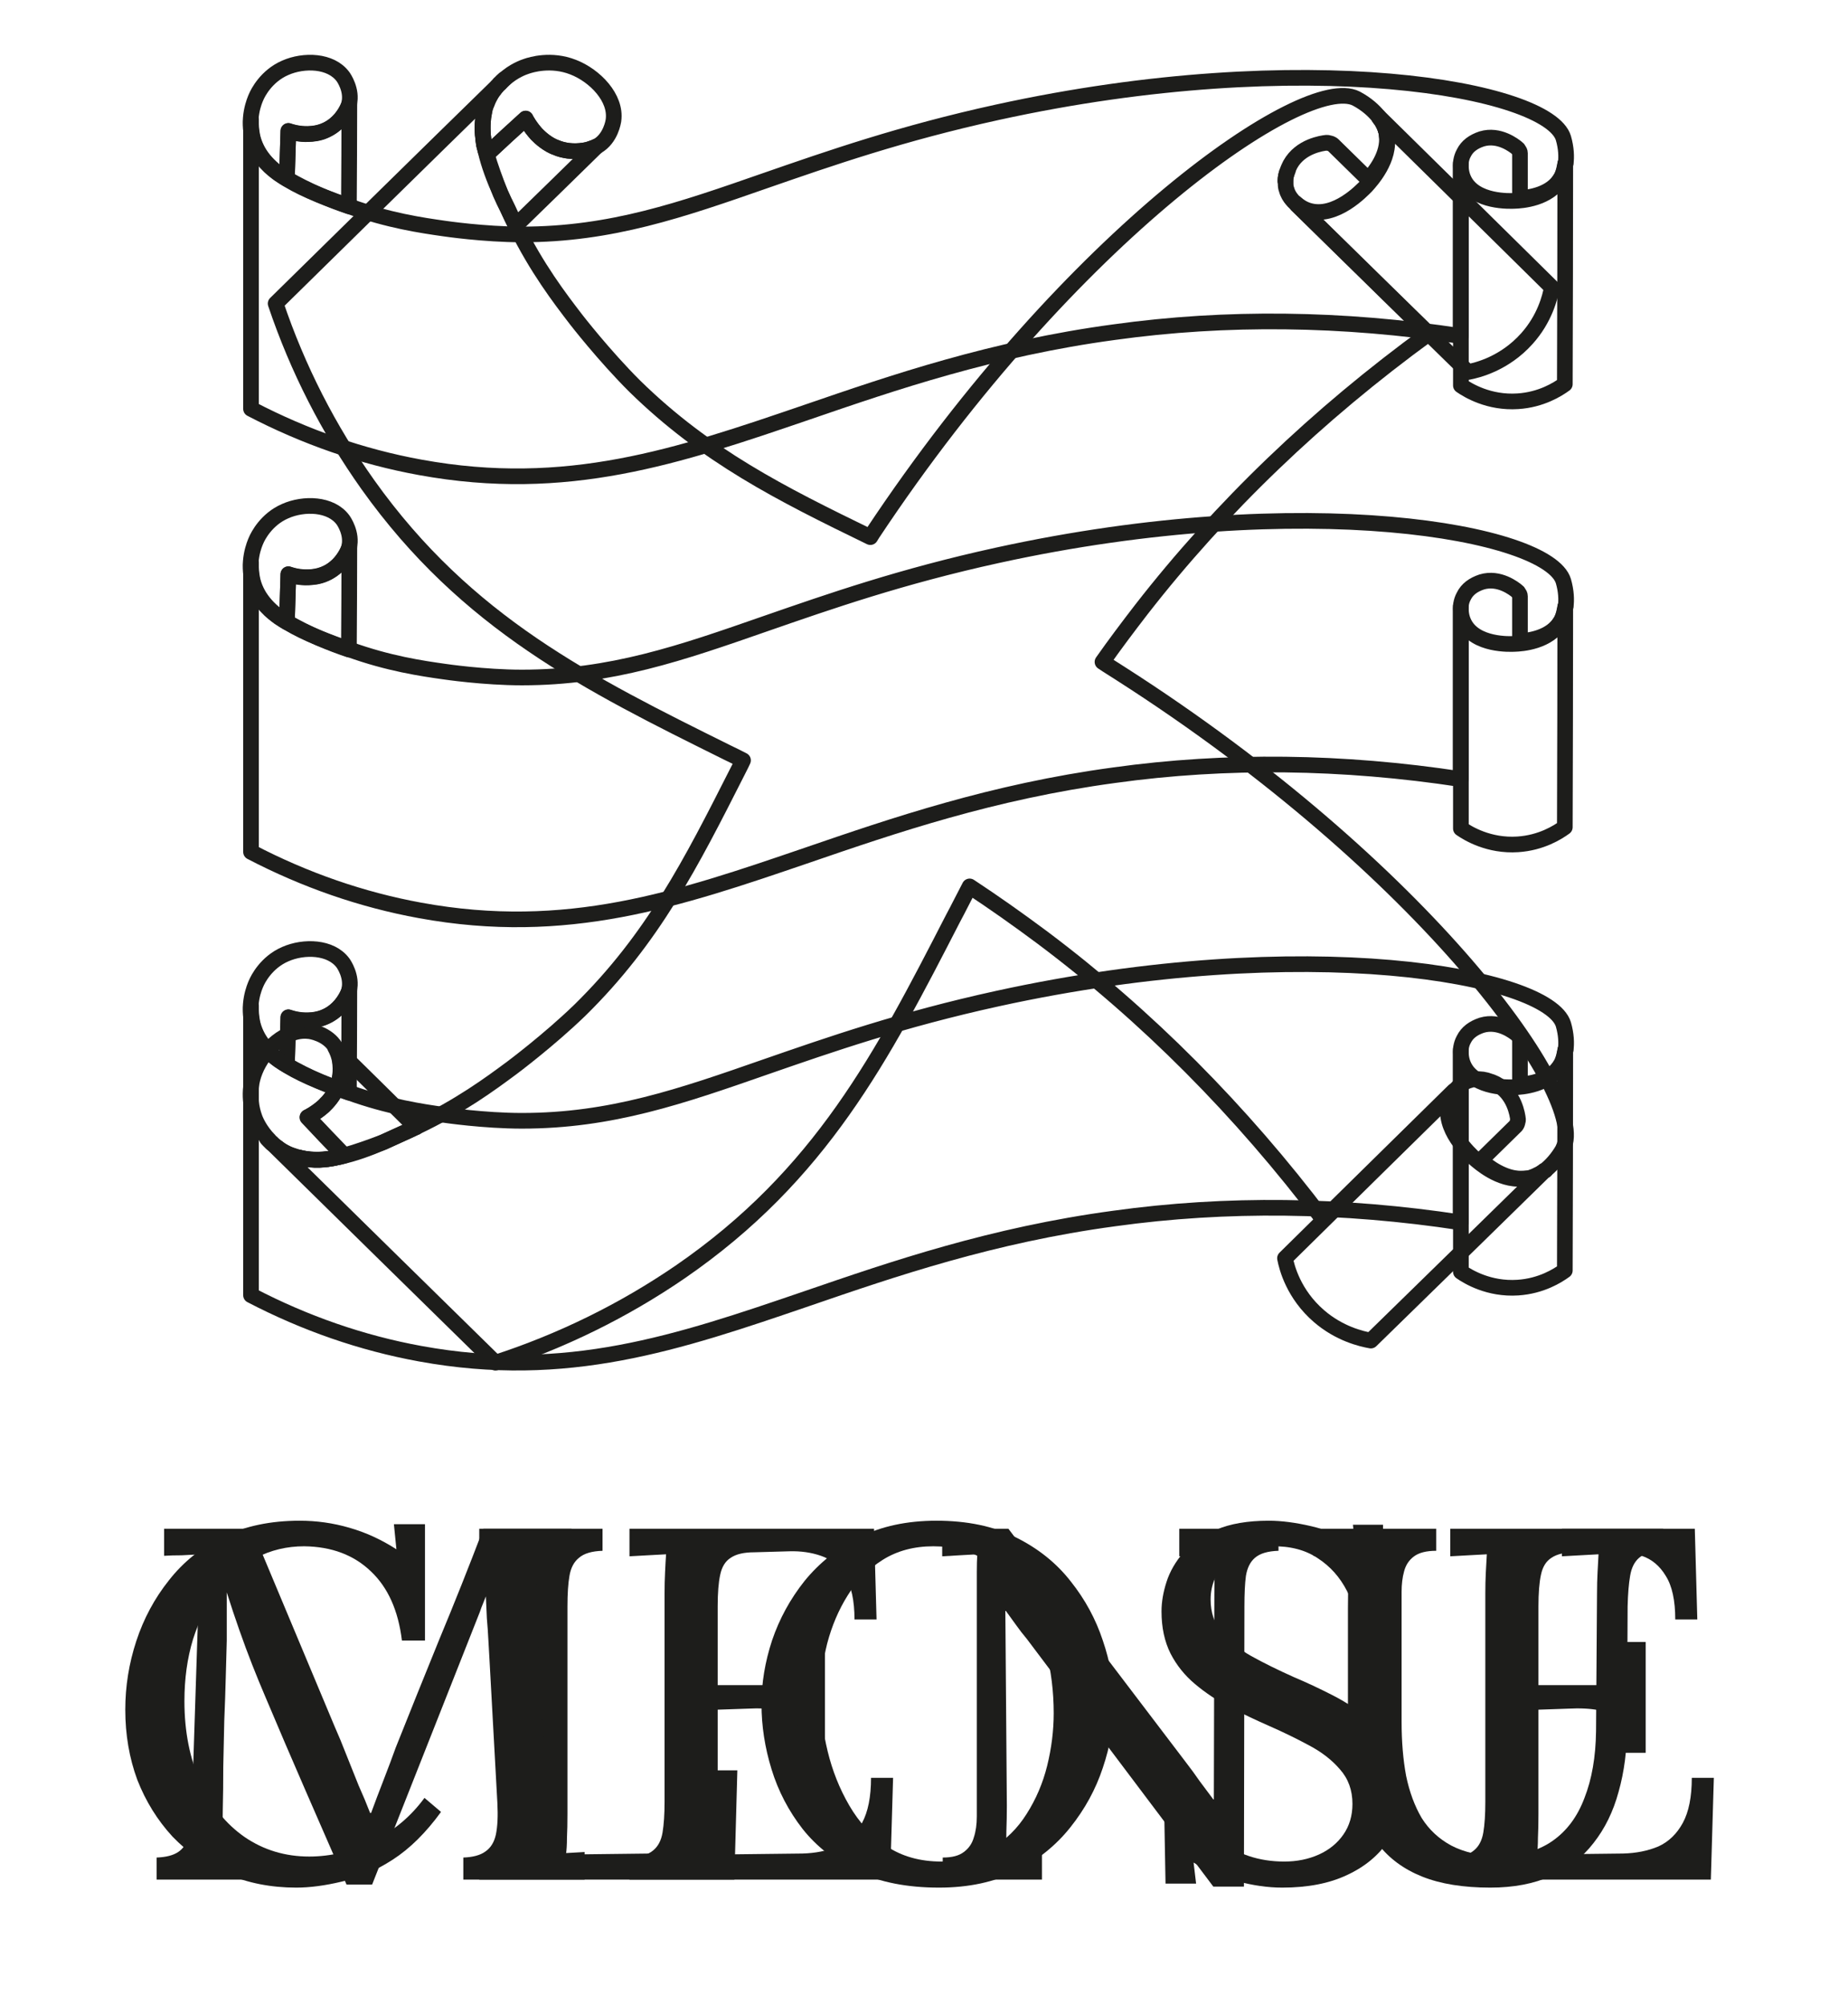 <svg width="59" height="64" viewBox="0 0 59 64" fill="none" xmlns="http://www.w3.org/2000/svg">
<g id="icon_menu">
  <g id="menu_close">
    <g id="CLOSE">
        <path d="M12.832 52.368C12.715 51.408 12.384 50.672 11.84 50.16C11.296 49.637 10.587 49.371 9.712 49.36C9.157 49.36 8.645 49.483 8.176 49.728C7.707 49.973 7.301 50.32 6.96 50.768C6.619 51.205 6.352 51.728 6.16 52.336C5.979 52.933 5.888 53.589 5.888 54.304C5.888 55.275 6.059 56.139 6.4 56.896C6.741 57.643 7.211 58.224 7.808 58.64C8.416 59.056 9.104 59.264 9.872 59.264C10.555 59.264 11.227 59.104 11.888 58.784C12.56 58.453 13.115 57.989 13.552 57.392L14.08 57.84C13.6 58.501 13.088 59.008 12.544 59.36C12 59.712 11.456 59.947 10.912 60.064C10.379 60.192 9.893 60.256 9.456 60.256C8.656 60.256 7.92 60.112 7.248 59.824C6.576 59.536 5.995 59.136 5.504 58.624C5.024 58.101 4.651 57.499 4.384 56.816C4.128 56.123 4 55.376 4 54.576C4 53.829 4.117 53.099 4.352 52.384C4.587 51.669 4.933 51.024 5.392 50.448C5.851 49.861 6.427 49.397 7.12 49.056C7.824 48.715 8.64 48.544 9.568 48.544C10.112 48.544 10.64 48.619 11.152 48.768C11.675 48.917 12.176 49.147 12.656 49.456L12.576 48.656H13.568V52.368H12.832Z" fill="#1D1D1B"/>
        <path d="M15.301 60V59.296C15.653 59.275 15.904 59.2 16.053 59.072C16.213 58.944 16.314 58.752 16.357 58.496C16.4 58.24 16.421 57.915 16.421 57.52V50.864C16.421 50.629 16.426 50.405 16.437 50.192C16.448 49.968 16.458 49.776 16.469 49.616C16.288 49.627 16.09 49.637 15.877 49.648C15.664 49.659 15.472 49.669 15.301 49.68V48.8H19.237V49.504C18.896 49.515 18.645 49.589 18.485 49.728C18.325 49.856 18.224 50.048 18.181 50.304C18.138 50.549 18.117 50.875 18.117 51.28V57.904C18.117 58.192 18.112 58.448 18.101 58.672C18.101 58.885 18.09 59.061 18.069 59.2L20.773 59.168C21.434 59.157 21.941 58.944 22.293 58.528C22.645 58.101 22.821 57.429 22.821 56.512H23.541L23.445 60H15.301Z" fill="#1D1D1B"/>
        <path d="M29.977 60.256C28.963 60.256 28.094 60.085 27.369 59.744C26.654 59.403 26.073 58.949 25.625 58.384C25.177 57.808 24.846 57.173 24.633 56.48C24.419 55.787 24.312 55.093 24.312 54.4C24.312 53.728 24.424 53.051 24.648 52.368C24.883 51.675 25.23 51.04 25.689 50.464C26.158 49.888 26.739 49.424 27.433 49.072C28.137 48.72 28.958 48.544 29.896 48.544C30.878 48.544 31.721 48.72 32.425 49.072C33.139 49.424 33.726 49.893 34.184 50.48C34.643 51.056 34.984 51.685 35.209 52.368C35.443 53.051 35.56 53.728 35.56 54.4C35.56 55.061 35.443 55.739 35.209 56.432C34.984 57.115 34.638 57.749 34.169 58.336C33.71 58.912 33.134 59.376 32.441 59.728C31.747 60.08 30.926 60.256 29.977 60.256ZM30.056 59.424C30.675 59.424 31.209 59.285 31.657 59.008C32.115 58.731 32.489 58.363 32.776 57.904C33.075 57.435 33.294 56.923 33.432 56.368C33.571 55.803 33.641 55.243 33.641 54.688C33.641 54.005 33.56 53.349 33.401 52.72C33.24 52.08 32.995 51.509 32.664 51.008C32.344 50.496 31.945 50.096 31.465 49.808C30.985 49.509 30.43 49.36 29.8 49.36C29.182 49.36 28.643 49.504 28.184 49.792C27.726 50.08 27.352 50.459 27.064 50.928C26.776 51.387 26.558 51.899 26.409 52.464C26.27 53.019 26.201 53.579 26.201 54.144C26.201 54.699 26.275 55.285 26.424 55.904C26.574 56.523 26.803 57.099 27.113 57.632C27.422 58.165 27.817 58.597 28.297 58.928C28.787 59.259 29.374 59.424 30.056 59.424Z" fill="#1D1D1B"/>
        <path d="M43.419 52.256C43.365 51.712 43.227 51.221 43.003 50.784C42.779 50.347 42.469 50 42.075 49.744C41.68 49.477 41.189 49.349 40.603 49.36C40.005 49.36 39.531 49.525 39.179 49.856C38.827 50.187 38.651 50.587 38.651 51.056C38.651 51.472 38.768 51.824 39.003 52.112C39.237 52.389 39.552 52.64 39.947 52.864C40.352 53.088 40.805 53.312 41.307 53.536C41.712 53.707 42.123 53.899 42.539 54.112C42.955 54.325 43.333 54.571 43.675 54.848C44.016 55.115 44.288 55.44 44.491 55.824C44.693 56.197 44.795 56.64 44.795 57.152C44.795 57.749 44.64 58.283 44.331 58.752C44.021 59.221 43.579 59.589 43.003 59.856C42.437 60.123 41.749 60.256 40.939 60.256C40.48 60.256 39.995 60.187 39.483 60.048C38.981 59.909 38.523 59.712 38.107 59.456L38.187 60.128H37.211L37.147 56.608H37.915C38 57.536 38.331 58.24 38.907 58.72C39.493 59.189 40.192 59.424 41.003 59.424C41.408 59.424 41.776 59.349 42.107 59.2C42.437 59.051 42.699 58.837 42.891 58.56C43.083 58.283 43.179 57.957 43.179 57.584C43.179 57.147 43.045 56.779 42.779 56.48C42.523 56.181 42.192 55.925 41.787 55.712C41.392 55.499 40.976 55.296 40.539 55.104C40.101 54.912 39.675 54.709 39.259 54.496C38.853 54.283 38.485 54.037 38.155 53.76C37.824 53.483 37.563 53.157 37.371 52.784C37.179 52.4 37.083 51.952 37.083 51.44C37.083 51.141 37.136 50.827 37.243 50.496C37.349 50.165 37.531 49.851 37.787 49.552C38.043 49.253 38.389 49.013 38.827 48.832C39.275 48.64 39.835 48.544 40.507 48.544C40.912 48.544 41.365 48.603 41.867 48.72C42.379 48.837 42.843 49.045 43.259 49.344L43.195 48.672H44.155V52.256H43.419Z" fill="#1D1D1B"/>
        <path d="M51.837 55.952C51.837 55.493 51.768 55.163 51.629 54.96C51.501 54.757 51.304 54.635 51.037 54.592C50.77 54.539 50.44 54.523 50.045 54.544L49.117 54.576V57.904C49.117 58.192 49.112 58.448 49.101 58.672C49.101 58.885 49.09 59.061 49.069 59.2L51.821 59.168C52.237 59.157 52.61 59.083 52.941 58.944C53.272 58.795 53.533 58.544 53.725 58.192C53.917 57.84 54.013 57.36 54.013 56.752H54.717L54.621 60H46.301V59.296C46.653 59.275 46.904 59.2 47.053 59.072C47.213 58.944 47.314 58.752 47.357 58.496C47.4 58.24 47.421 57.915 47.421 57.52V50.864C47.421 50.629 47.426 50.405 47.437 50.192C47.448 49.968 47.458 49.776 47.469 49.616C47.288 49.627 47.09 49.637 46.877 49.648C46.664 49.659 46.472 49.669 46.301 49.68V48.8H54.109L54.189 51.696H53.485C53.485 51.088 53.384 50.624 53.181 50.304C52.989 49.984 52.733 49.771 52.413 49.664C52.104 49.557 51.768 49.509 51.405 49.52L50.285 49.552C49.954 49.552 49.704 49.611 49.533 49.728C49.362 49.835 49.25 50.016 49.197 50.272C49.144 50.517 49.117 50.853 49.117 51.28V53.792H51.757L51.661 52.416H52.541V55.952H51.837Z" fill="#1D1D1B"/>
    </g>
    <g id="icon_hamburger_closed">
      <g id="scroll_middle">
        <path id="Vector" d="M49.318 37.365C47.465 39.177 45.612 40.996 43.766 42.794C43.456 42.739 42.758 42.573 42.11 42.013C41.3 41.314 41.082 40.463 41.025 40.166C42.829 38.388 44.654 36.59 46.464 34.812H46.471C46.471 34.812 46.499 34.764 46.528 34.75C46.436 34.854 46.331 34.992 46.274 35.172C46.006 36.016 46.95 36.86 47.07 36.977C47.232 37.116 47.866 37.683 48.592 37.627C48.641 37.627 48.676 37.627 48.726 37.621C48.775 37.614 48.817 37.614 48.86 37.6H48.867C48.867 37.6 48.881 37.6 48.895 37.593C48.944 37.579 48.98 37.565 49.022 37.544L49.148 37.482C49.198 37.462 49.247 37.42 49.303 37.385C49.318 37.379 49.325 37.371 49.339 37.365H49.318Z" stroke="#1D1D1B" stroke-width="0.5" stroke-linecap="round" stroke-linejoin="round"/>
        <path id="Vector_2" d="M19.586 3.845C19.579 3.879 19.502 4.419 19.065 4.668C19.044 4.675 19.009 4.689 18.987 4.703C18.924 4.723 18.846 4.758 18.762 4.779C18.713 4.792 18.67 4.799 18.621 4.806C18.48 4.827 18.318 4.834 18.142 4.813C18.001 4.792 17.874 4.758 17.755 4.709C17.691 4.689 17.642 4.661 17.585 4.633C17.445 4.557 17.332 4.467 17.233 4.377C17.233 4.377 17.205 4.343 17.184 4.329L17.134 4.281C16.916 4.045 16.796 3.817 16.782 3.783C16.366 4.163 15.951 4.543 15.542 4.924C15.535 4.903 15.521 4.869 15.514 4.841C15.507 4.827 15.507 4.813 15.507 4.806C15.493 4.744 15.479 4.675 15.458 4.613C15.437 4.46 15.387 4.184 15.422 3.852C15.43 3.783 15.444 3.713 15.451 3.644C15.458 3.589 15.472 3.547 15.479 3.492C15.479 3.492 15.486 3.478 15.486 3.471C15.5 3.402 15.521 3.347 15.549 3.292C15.578 3.208 15.62 3.125 15.662 3.049C15.697 2.98 15.739 2.918 15.789 2.863C15.81 2.828 15.845 2.787 15.873 2.759C15.873 2.752 15.88 2.745 15.887 2.738L15.958 2.669C15.993 2.634 16.043 2.579 16.092 2.538C16.402 2.254 16.726 2.143 16.81 2.116C16.951 2.067 17.592 1.867 18.297 2.143C18.994 2.413 19.685 3.125 19.586 3.838V3.845Z" stroke="#1D1D1B" stroke-width="0.5" stroke-linecap="round" stroke-linejoin="round"/>
        <path id="Vector_3" d="M19.058 4.668C18.192 5.519 17.332 6.356 16.466 7.2C16.374 7.013 16.283 6.826 16.198 6.639C16.121 6.487 16.05 6.335 15.98 6.176C15.804 5.726 15.656 5.318 15.543 4.931C15.952 4.543 16.367 4.163 16.783 3.79C16.797 3.824 16.924 4.052 17.135 4.288L17.227 4.377C17.325 4.467 17.445 4.557 17.579 4.633C17.635 4.661 17.685 4.689 17.748 4.709C17.861 4.765 17.995 4.792 18.136 4.813C18.312 4.834 18.474 4.827 18.615 4.806C18.664 4.799 18.706 4.792 18.756 4.779C18.84 4.758 18.918 4.723 18.981 4.703C19.002 4.689 19.037 4.675 19.058 4.668Z" stroke="#1D1D1B" stroke-width="0.5" stroke-linecap="round" stroke-linejoin="round"/>
        <path id="Vector_4" d="M15.501 4.812C15.487 4.75 15.473 4.681 15.452 4.619C15.431 4.467 15.381 4.19 15.417 3.859C15.396 4.163 15.424 4.481 15.501 4.812Z" stroke="#1D1D1B" stroke-width="0.5" stroke-linecap="round" stroke-linejoin="round"/>
        <path id="Vector_5" d="M15.945 2.676C16.002 2.614 16.051 2.565 16.1 2.524C16.051 2.572 16.002 2.62 15.959 2.669H15.945V2.676Z" stroke="#1D1D1B" stroke-width="0.5" stroke-linecap="round" stroke-linejoin="round"/>
      </g>
      <g id="scroll_top">
        <path id="Vector_6" d="M49.543 9.185C49.487 9.489 49.318 10.174 48.747 10.81C48.035 11.606 47.169 11.82 46.866 11.876C45.055 10.105 43.224 8.313 41.413 6.536H41.406C41.406 6.536 41.371 6.501 41.35 6.473C41.455 6.563 41.596 6.667 41.779 6.722C42.639 6.985 43.498 6.058 43.618 5.941C43.766 5.775 44.407 5.083 44.273 4.322C44.266 4.274 44.266 4.232 44.252 4.191C44.224 4.08 44.182 3.983 44.139 3.907C44.133 3.886 44.118 3.859 44.09 3.831C44.069 3.783 44.041 3.748 44.013 3.72C45.859 5.54 47.712 7.359 49.543 9.171V9.185Z" stroke="#1D1D1B" stroke-width="0.5" stroke-linecap="round" stroke-linejoin="round"/>
        <path id="Vector_7" d="M10.985 36.894C10.985 36.894 10.908 36.915 10.858 36.929C10.844 36.936 10.823 36.936 10.802 36.936C10.753 36.95 10.71 36.956 10.654 36.97C10.443 37.005 10.034 37.074 9.569 36.956C9.485 36.936 9.4 36.908 9.315 36.88C9.231 36.853 9.146 36.811 9.069 36.77C8.998 36.735 8.935 36.694 8.879 36.645C8.801 36.59 8.738 36.541 8.681 36.479C8.66 36.459 8.632 36.445 8.611 36.41C8.287 36.085 8.146 35.739 8.118 35.642C8.068 35.504 7.864 34.874 8.146 34.183C8.421 33.498 9.146 32.82 9.872 32.917C9.907 32.917 10.457 33 10.71 33.429C10.809 33.581 10.837 33.733 10.858 33.858C10.88 33.996 10.886 34.155 10.865 34.328C10.844 34.466 10.809 34.591 10.76 34.709C10.739 34.771 10.71 34.833 10.682 34.874C10.605 35.013 10.513 35.123 10.421 35.22H10.415C10.415 35.22 10.358 35.283 10.33 35.31C10.09 35.525 9.858 35.642 9.823 35.656C10.21 36.064 10.598 36.472 10.985 36.873V36.894Z" stroke="#1D1D1B" stroke-width="0.5" stroke-linecap="round" stroke-linejoin="round"/>
        <path id="Vector_8" d="M13.288 35.981C13.098 36.071 12.907 36.161 12.717 36.244C12.555 36.32 12.4 36.389 12.245 36.459C11.787 36.631 11.371 36.777 10.977 36.887C10.582 36.486 10.195 36.078 9.814 35.67C9.85 35.656 10.082 35.532 10.322 35.324C10.35 35.296 10.385 35.269 10.413 35.234C10.505 35.137 10.597 35.02 10.674 34.888C10.702 34.833 10.73 34.785 10.752 34.722C10.808 34.612 10.836 34.48 10.857 34.342C10.878 34.169 10.871 34.01 10.85 33.871C10.822 33.685 10.752 33.533 10.702 33.443C11.569 34.294 12.421 35.137 13.281 35.988L13.288 35.981Z" stroke="#1D1D1B" stroke-width="0.5" stroke-linecap="round" stroke-linejoin="round"/>
        <path id="Vector_9" d="M8.675 36.486V36.5C8.619 36.444 8.57 36.396 8.527 36.348C8.577 36.396 8.626 36.444 8.675 36.486Z" stroke="#1D1D1B" stroke-width="0.5" stroke-linecap="round" stroke-linejoin="round"/>
        <path id="Vector_10" d="M10.807 36.936C10.758 36.95 10.716 36.956 10.659 36.97C10.448 37.005 10.039 37.074 9.574 36.956C9.962 37.046 10.377 37.032 10.807 36.936Z" stroke="#1D1D1B" stroke-width="0.5" stroke-linecap="round" stroke-linejoin="round"/>
        <path id="Vector_11" d="M49.909 36.666C49.725 36.991 49.514 37.212 49.331 37.358C49.331 37.358 49.324 37.358 49.317 37.365C49.303 37.371 49.289 37.371 49.282 37.385C49.225 37.42 49.176 37.462 49.127 37.482L49 37.544C48.965 37.558 48.922 37.572 48.873 37.593C48.859 37.6 48.852 37.6 48.845 37.6H48.838C48.803 37.614 48.753 37.614 48.704 37.62C48.655 37.627 48.619 37.627 48.57 37.627C48.007 37.627 47.499 37.24 47.274 37.039L48.401 35.933C48.429 35.898 48.45 35.85 48.45 35.808C48.464 35.788 48.464 35.76 48.464 35.732C48.45 35.594 48.352 34.909 47.76 34.598C47.697 34.57 47.633 34.536 47.577 34.522C47.415 34.459 47.26 34.439 47.119 34.453C47.055 34.453 46.992 34.459 46.943 34.48C46.802 34.515 46.689 34.584 46.597 34.66C46.569 34.681 46.534 34.715 46.513 34.743C46.492 34.757 46.478 34.778 46.456 34.798H46.45C46.45 34.798 46.435 34.805 46.428 34.812L42.243 38.928C39.616 35.449 36.607 32.426 33.289 29.936C32.5 29.348 31.725 28.801 30.957 28.296C30.774 28.642 30.605 28.988 30.422 29.327C28.167 33.712 26.216 37.51 21.707 40.609C19.917 41.833 17.945 42.808 15.817 43.5C13.457 41.183 11.097 38.873 8.736 36.548C8.772 36.583 8.821 36.618 8.87 36.645C8.934 36.694 8.997 36.728 9.06 36.77C9.138 36.818 9.222 36.853 9.307 36.88C9.392 36.915 9.483 36.943 9.561 36.956C10.033 37.081 10.441 37.012 10.646 36.97C10.702 36.956 10.744 36.95 10.793 36.936C10.808 36.936 10.829 36.936 10.85 36.929C11.301 36.832 11.759 36.666 12.238 36.459C12.393 36.389 12.548 36.32 12.71 36.244C12.9 36.161 13.09 36.071 13.28 35.981C14.682 35.317 15.655 34.598 16.345 34.086C16.345 34.086 17.515 33.214 18.515 32.246C20.847 29.956 22.066 27.549 23.531 24.658C23.595 24.527 23.665 24.402 23.722 24.271C23.559 24.188 23.398 24.105 23.235 24.029C18.769 21.815 14.901 19.899 11.745 15.472C10.498 13.715 9.504 11.779 8.8 9.69C11.153 7.379 13.506 5.062 15.866 2.759C15.838 2.787 15.803 2.828 15.782 2.863C15.732 2.925 15.697 2.987 15.655 3.049C15.605 3.125 15.57 3.208 15.542 3.291C15.521 3.354 15.493 3.402 15.479 3.464C15.479 3.464 15.479 3.478 15.472 3.485C15.464 3.547 15.45 3.589 15.443 3.644C15.422 3.713 15.415 3.783 15.415 3.852C15.387 4.177 15.429 4.46 15.45 4.613C15.464 4.682 15.479 4.751 15.5 4.806C15.5 4.813 15.5 4.827 15.507 4.841C15.605 5.263 15.774 5.712 15.979 6.169C16.049 6.328 16.12 6.48 16.197 6.632C16.282 6.819 16.373 7.006 16.465 7.193C17.141 8.569 17.874 9.524 18.395 10.202C18.395 10.202 19.283 11.35 20.269 12.332C22.545 14.559 24.926 15.756 27.787 17.146C27.808 17.112 27.836 17.063 27.864 17.022C34.212 7.462 41.673 2.316 43.3 3.146C43.638 3.326 43.857 3.534 44.005 3.713C44.005 3.713 44.005 3.72 44.012 3.727C44.019 3.741 44.019 3.755 44.033 3.762C44.047 3.79 44.068 3.817 44.089 3.838C44.111 3.866 44.125 3.893 44.139 3.914C44.188 3.99 44.223 4.08 44.251 4.184C44.266 4.232 44.266 4.274 44.273 4.322C44.343 4.931 43.899 5.491 43.681 5.726L42.553 4.62C42.518 4.592 42.469 4.571 42.427 4.571C42.406 4.557 42.377 4.557 42.349 4.557C42.208 4.571 41.518 4.668 41.194 5.249C41.166 5.311 41.13 5.374 41.116 5.429C41.06 5.553 41.039 5.671 41.039 5.775C41.039 5.809 41.046 5.844 41.046 5.872C41.046 5.934 41.053 5.996 41.074 6.044C41.109 6.183 41.18 6.293 41.257 6.383C41.278 6.411 41.313 6.446 41.342 6.466C41.356 6.487 41.377 6.501 41.398 6.522H41.405C41.405 6.522 41.412 6.542 41.412 6.549L45.604 10.658C42.06 13.238 38.981 16.192 36.445 19.45C36.008 20.017 35.586 20.577 35.198 21.13C35.381 21.255 35.579 21.372 35.769 21.497C45.513 27.729 50.761 35.054 49.909 36.652V36.666Z" stroke="#1D1D1B" stroke-width="0.5" stroke-linecap="round" stroke-linejoin="round"/>
        <path id="Vector_12" d="M41.039 5.781C41.039 5.678 41.06 5.553 41.117 5.436C41.067 5.56 41.039 5.678 41.039 5.781Z" stroke="#1D1D1B" stroke-width="0.5" stroke-linecap="round" stroke-linejoin="round"/>
        <path id="Vector_13" d="M44.253 4.19C44.225 4.087 44.183 3.997 44.141 3.921C44.225 4.066 44.253 4.17 44.253 4.19Z" stroke="#1D1D1B" stroke-width="0.5" stroke-linecap="round" stroke-linejoin="round"/>
      </g>
    </g>
  </g>
  <g id="menu_open">
    <g id="MENU">
      <path d="M11.064 60.16C10.627 59.157 10.189 58.155 9.752 57.152C9.315 56.149 8.883 55.141 8.456 54.128C8.328 53.829 8.195 53.504 8.056 53.152C7.917 52.8 7.779 52.427 7.64 52.032C7.501 51.637 7.368 51.237 7.24 50.832C7.24 51.109 7.24 51.376 7.24 51.632C7.24 51.888 7.24 52.133 7.24 52.368C7.229 52.699 7.219 53.088 7.208 53.536C7.197 53.973 7.181 54.437 7.16 54.928C7.149 55.419 7.139 55.909 7.128 56.4C7.128 56.88 7.123 57.344 7.112 57.792C7.112 58.048 7.107 58.299 7.096 58.544C7.085 58.789 7.069 59.003 7.048 59.184C7.24 59.163 7.443 59.152 7.656 59.152C7.88 59.141 8.077 59.131 8.248 59.12V60H5V59.296C5.299 59.285 5.528 59.227 5.688 59.12C5.848 59.013 5.955 58.853 6.008 58.64C6.072 58.427 6.109 58.165 6.12 57.856L6.344 50.944C6.355 50.709 6.365 50.475 6.376 50.24C6.387 50.005 6.397 49.797 6.408 49.616C6.216 49.627 6.013 49.637 5.8 49.648C5.587 49.648 5.4 49.653 5.24 49.664V48.8H8.04L10.68 55.104C10.808 55.392 10.936 55.701 11.064 56.032C11.192 56.352 11.32 56.672 11.448 56.992C11.587 57.301 11.709 57.595 11.816 57.872H11.848C11.965 57.552 12.099 57.2 12.248 56.816C12.397 56.432 12.525 56.091 12.632 55.792C13.091 54.64 13.555 53.488 14.024 52.336C14.504 51.184 14.973 50.005 15.432 48.8H18.248V49.504C17.992 49.504 17.773 49.552 17.592 49.648C17.421 49.733 17.293 49.893 17.208 50.128C17.133 50.363 17.107 50.699 17.128 51.136L17.48 58.032C17.501 58.245 17.507 58.453 17.496 58.656C17.496 58.859 17.491 59.029 17.48 59.168C17.672 59.157 17.875 59.152 18.088 59.152C18.312 59.141 18.504 59.131 18.664 59.12V60H14.792V59.296C15.101 59.285 15.336 59.221 15.496 59.104C15.667 58.987 15.779 58.805 15.832 58.56C15.885 58.304 15.901 57.973 15.88 57.568L15.624 52.912C15.613 52.752 15.603 52.565 15.592 52.352C15.581 52.128 15.565 51.899 15.544 51.664C15.533 51.419 15.523 51.184 15.512 50.96C15.48 51.035 15.448 51.115 15.416 51.2C15.384 51.275 15.352 51.36 15.32 51.456L11.88 60.16H11.064Z" fill="#1D1D1B"/>
      <path d="M25.633 55.952C25.633 55.493 25.563 55.163 25.425 54.96C25.297 54.757 25.099 54.635 24.833 54.592C24.566 54.539 24.235 54.523 23.841 54.544L22.913 54.576V57.904C22.913 58.192 22.907 58.448 22.897 58.672C22.897 58.885 22.886 59.061 22.865 59.2L25.617 59.168C26.033 59.157 26.406 59.083 26.737 58.944C27.067 58.795 27.329 58.544 27.521 58.192C27.713 57.84 27.809 57.36 27.809 56.752H28.513L28.417 60H20.097V59.296C20.449 59.275 20.699 59.2 20.849 59.072C21.009 58.944 21.11 58.752 21.153 58.496C21.195 58.24 21.217 57.915 21.217 57.52V50.864C21.217 50.629 21.222 50.405 21.233 50.192C21.243 49.968 21.254 49.776 21.265 49.616C21.083 49.627 20.886 49.637 20.673 49.648C20.459 49.659 20.267 49.669 20.097 49.68V48.8H27.905L27.985 51.696H27.281C27.281 51.088 27.179 50.624 26.977 50.304C26.785 49.984 26.529 49.771 26.209 49.664C25.899 49.557 25.563 49.509 25.201 49.52L24.081 49.552C23.75 49.552 23.499 49.611 23.329 49.728C23.158 49.835 23.046 50.016 22.993 50.272C22.939 50.517 22.913 50.853 22.913 51.28V53.792H25.553L25.457 52.416H26.337V55.952H25.633Z" fill="#1D1D1B"/>
      <path d="M38.737 60.224L32.785 52.32C32.668 52.181 32.556 52.037 32.45 51.888C32.343 51.739 32.231 51.584 32.114 51.424H32.097L32.145 57.648C32.145 57.915 32.14 58.181 32.13 58.448C32.13 58.715 32.119 58.96 32.097 59.184C32.279 59.163 32.476 59.152 32.69 59.152C32.913 59.141 33.105 59.131 33.266 59.12V60H30.098V59.296C30.396 59.296 30.62 59.237 30.77 59.12C30.93 59.003 31.036 58.848 31.09 58.656C31.154 58.464 31.186 58.24 31.186 57.984V50.816C31.186 50.603 31.186 50.389 31.186 50.176C31.186 49.963 31.191 49.776 31.201 49.616C31.031 49.627 30.839 49.637 30.625 49.648C30.423 49.659 30.241 49.669 30.081 49.68V48.8H32.194L37.825 56.208C38.007 56.443 38.167 56.661 38.306 56.864C38.455 57.067 38.599 57.259 38.737 57.44H38.754L38.77 50.864C38.77 50.629 38.775 50.405 38.785 50.192C38.796 49.968 38.807 49.776 38.818 49.616C38.626 49.627 38.423 49.637 38.209 49.648C37.996 49.659 37.809 49.669 37.65 49.68V48.8H40.818V49.504C40.476 49.515 40.225 49.589 40.066 49.728C39.916 49.856 39.82 50.048 39.778 50.304C39.745 50.549 39.73 50.875 39.73 51.28L39.714 60.224H38.737Z" fill="#1D1D1B"/>
      <path d="M45.852 49.504C45.542 49.504 45.307 49.563 45.148 49.68C44.987 49.797 44.881 49.957 44.828 50.16C44.774 50.352 44.748 50.571 44.748 50.816V54.96C44.748 55.589 44.795 56.165 44.892 56.688C44.998 57.2 45.163 57.648 45.388 58.032C45.622 58.405 45.937 58.699 46.331 58.912C46.737 59.125 47.227 59.237 47.803 59.248C48.518 59.248 49.105 59.088 49.563 58.768C50.022 58.448 50.364 57.989 50.587 57.392C50.822 56.795 50.945 56.085 50.956 55.264L50.987 50.864C50.987 50.629 50.993 50.405 51.004 50.192C51.014 49.968 51.025 49.776 51.035 49.616C50.854 49.627 50.657 49.637 50.444 49.648C50.23 49.659 50.038 49.669 49.867 49.68V48.8H53.099V49.504C52.748 49.515 52.492 49.589 52.331 49.728C52.182 49.856 52.086 50.048 52.044 50.304C52.001 50.549 51.974 50.875 51.964 51.28L51.947 55.088C51.947 55.856 51.857 56.56 51.675 57.2C51.505 57.829 51.238 58.373 50.876 58.832C50.523 59.291 50.07 59.643 49.516 59.888C48.971 60.133 48.326 60.256 47.58 60.256C46.715 60.256 45.99 60.139 45.404 59.904C44.817 59.669 44.347 59.323 43.995 58.864C43.654 58.395 43.409 57.824 43.26 57.152C43.11 56.469 43.035 55.685 43.035 54.8V51.344C43.035 51.056 43.041 50.741 43.051 50.4C43.073 50.059 43.089 49.797 43.099 49.616C42.918 49.627 42.721 49.637 42.508 49.648C42.294 49.648 42.102 49.653 41.931 49.664V48.8H45.852V49.504Z" fill="#1D1D1B"/>
    </g>
    <g id="icon_hamburger_open">
      <g id="scroll_bottom">
        <path id="Vector_14" d="M49.973 33.516C49.973 35.861 49.966 38.212 49.959 40.556C49.733 40.722 49.206 41.054 48.46 41.103C47.533 41.165 46.86 40.75 46.641 40.598C46.641 38.233 46.641 35.867 46.641 33.495C46.634 33.633 46.641 33.841 46.747 34.048C47.107 34.761 48.213 34.712 48.36 34.706C48.56 34.699 49.46 34.65 49.833 33.979C49.933 33.806 49.966 33.633 49.979 33.509L49.973 33.516Z" stroke="#1D1D1B" stroke-width="0.5" stroke-linecap="round" stroke-linejoin="round"/>
        <path id="Vector_15" d="M11.152 31.6C11.112 31.759 11.032 31.877 10.966 31.974C10.746 32.292 10.466 32.423 10.393 32.458C10.166 32.562 9.973 32.568 9.846 32.575C9.566 32.589 9.346 32.527 9.206 32.478C9.193 32.99 9.173 33.495 9.16 34.007C9.1 33.972 9.013 33.924 8.913 33.855C8.72 33.717 8.266 33.385 8.08 32.769C7.873 32.084 8.127 31.503 8.18 31.386C8.233 31.261 8.5 30.722 9.106 30.459C9.699 30.196 10.566 30.217 10.952 30.742C10.972 30.77 11.252 31.171 11.146 31.607L11.152 31.6Z" stroke="#1D1D1B" stroke-width="0.5" stroke-linecap="round" stroke-linejoin="round"/>
        <path id="Vector_16" d="M11.153 31.6C11.153 32.693 11.146 33.786 11.139 34.878C10.846 34.782 10.54 34.664 10.213 34.526C9.827 34.36 9.473 34.18 9.16 34C9.173 33.488 9.193 32.983 9.207 32.472C9.28 32.499 10.06 32.769 10.68 32.278C10.966 32.05 11.1 31.752 11.153 31.6Z" stroke="#1D1D1B" stroke-width="0.5" stroke-linecap="round" stroke-linejoin="round"/>
        <path id="Vector_17" d="M49.974 33.516V33.53C49.974 33.53 49.96 33.557 49.96 33.571C49.92 33.827 49.84 33.979 49.827 33.986C49.52 34.505 48.827 34.602 48.527 34.616V33.184C48.527 33.142 48.507 33.101 48.481 33.08C48.481 33.059 48.461 33.039 48.441 33.025C48.341 32.942 47.861 32.562 47.308 32.727C47.035 32.817 46.841 32.963 46.735 33.177C46.635 33.357 46.628 33.544 46.635 33.689C46.635 33.689 46.635 33.71 46.635 33.717V39.021C42.869 38.447 39.15 38.399 35.572 38.897C31.679 39.422 28.534 40.501 25.755 41.456C21.649 42.86 18.097 44.07 13.412 43.212C11.553 42.873 9.74 42.244 8.014 41.345C8.014 38.26 8.014 35.183 8.014 32.098C8.007 32.243 8.014 32.465 8.074 32.714C8.387 33.869 9.767 34.38 11.146 34.878C12.412 35.335 13.459 35.487 14.192 35.591C14.192 35.591 15.451 35.778 16.664 35.778C19.51 35.778 21.749 34.996 24.448 34.055C26.481 33.35 28.78 32.548 31.846 31.877C41.669 29.726 49.434 31.13 49.913 32.7C50.007 33.025 50.014 33.301 49.987 33.509L49.974 33.516Z" stroke="#1D1D1B" stroke-width="0.5" stroke-linecap="round" stroke-linejoin="round"/>
      </g>
      <g id="scroll_middle_2">
        <path id="Vector_18" d="M49.973 19.366C49.973 21.71 49.966 24.061 49.959 26.406C49.733 26.572 49.206 26.904 48.46 26.953C47.533 27.015 46.86 26.6 46.641 26.448C46.641 24.082 46.641 21.717 46.641 19.345C46.634 19.483 46.641 19.691 46.747 19.898C47.107 20.61 48.213 20.562 48.36 20.555C48.56 20.548 49.46 20.5 49.833 19.829C49.933 19.656 49.966 19.483 49.979 19.359L49.973 19.366Z" stroke="#1D1D1B" stroke-width="0.5" stroke-linecap="round" stroke-linejoin="round"/>
        <path id="Vector_19" d="M11.152 17.457C11.112 17.616 11.032 17.733 10.966 17.83C10.746 18.148 10.466 18.28 10.393 18.314C10.166 18.418 9.973 18.425 9.846 18.432C9.566 18.446 9.346 18.383 9.206 18.335C9.193 18.847 9.173 19.352 9.16 19.863C9.1 19.829 9.013 19.78 8.913 19.711C8.72 19.573 8.266 19.241 8.08 18.625C7.873 17.941 8.127 17.36 8.18 17.242C8.233 17.118 8.5 16.578 9.106 16.316C9.699 16.053 10.566 16.073 10.952 16.599C10.972 16.627 11.252 17.028 11.146 17.464L11.152 17.457Z" stroke="#1D1D1B" stroke-width="0.5" stroke-linecap="round" stroke-linejoin="round"/>
        <path id="Vector_20" d="M11.153 17.457C11.153 18.549 11.146 19.642 11.139 20.735C10.846 20.638 10.54 20.52 10.213 20.382C9.827 20.216 9.473 20.036 9.16 19.857C9.173 19.345 9.193 18.84 9.207 18.328C9.28 18.356 10.06 18.625 10.68 18.134C10.966 17.906 11.1 17.609 11.153 17.457Z" stroke="#1D1D1B" stroke-width="0.5" stroke-linecap="round" stroke-linejoin="round"/>
        <path id="Vector_21" d="M49.974 19.366V19.379C49.974 19.379 49.96 19.407 49.96 19.421C49.92 19.677 49.84 19.829 49.827 19.836C49.52 20.355 48.827 20.451 48.527 20.465V19.034C48.527 18.992 48.507 18.951 48.481 18.93C48.481 18.909 48.461 18.888 48.441 18.875C48.341 18.791 47.861 18.411 47.308 18.577C47.035 18.667 46.841 18.812 46.735 19.027C46.635 19.206 46.628 19.393 46.635 19.538C46.635 19.538 46.635 19.559 46.635 19.566V24.871C42.869 24.297 39.15 24.248 35.572 24.746C31.679 25.272 28.534 26.351 25.755 27.305C21.649 28.709 18.097 29.919 13.412 29.062C11.553 28.723 9.74 28.094 8.014 27.195C8.014 24.11 8.014 21.032 8.014 17.948C8.007 18.093 8.014 18.314 8.074 18.563C8.387 19.718 9.767 20.23 11.146 20.728C12.412 21.184 13.459 21.337 14.192 21.44C14.192 21.44 15.451 21.627 16.664 21.627C19.51 21.627 21.749 20.846 24.448 19.905C26.481 19.2 28.78 18.397 31.846 17.726C41.669 15.575 49.434 16.98 49.913 18.549C50.007 18.875 50.014 19.151 49.987 19.359L49.974 19.366Z" stroke="#1D1D1B" stroke-width="0.5" stroke-linecap="round" stroke-linejoin="round"/>
      </g>
      <g id="scroll_top_2">
        <path id="Vector_22" d="M49.973 5.222C49.973 7.567 49.966 9.918 49.959 12.263C49.733 12.429 49.206 12.761 48.46 12.809C47.533 12.871 46.86 12.456 46.641 12.304C46.641 9.939 46.641 7.574 46.641 5.201C46.634 5.34 46.641 5.547 46.747 5.755C47.107 6.467 48.213 6.419 48.36 6.412C48.56 6.405 49.46 6.356 49.833 5.685C49.933 5.513 49.966 5.34 49.979 5.215L49.973 5.222Z" stroke="#1D1D1B" stroke-width="0.5" stroke-linecap="round" stroke-linejoin="round"/>
        <path id="Vec tor_23" d="M11.152 3.306C11.112 3.465 11.032 3.583 10.966 3.68C10.746 3.998 10.466 4.129 10.393 4.164C10.166 4.268 9.973 4.275 9.846 4.281C9.566 4.295 9.346 4.233 9.206 4.185C9.193 4.696 9.173 5.201 9.16 5.713C9.1 5.678 9.013 5.63 8.913 5.561C8.72 5.423 8.266 5.091 8.08 4.475C7.873 3.79 8.127 3.209 8.18 3.092C8.233 2.967 8.5 2.428 9.106 2.165C9.699 1.902 10.566 1.923 10.952 2.449C10.972 2.476 11.252 2.877 11.146 3.313L11.152 3.306Z" stroke="#1D1D1B" stroke-width="0.5" stroke-linecap="round" stroke-linejoin="round"/>
        <path id="Vector_24" d="M11.153 3.306C11.153 4.399 11.146 5.492 11.139 6.585C10.846 6.488 10.54 6.37 10.213 6.232C9.827 6.066 9.473 5.886 9.16 5.706C9.173 5.194 9.193 4.689 9.207 4.178C9.28 4.205 10.06 4.475 10.68 3.984C10.966 3.756 11.1 3.458 11.153 3.306Z" stroke="#1D1D1B" stroke-width="0.5" stroke-linecap="round" stroke-linejoin="round"/>
        <path id="Vector_25" d="M49.974 5.222V5.236C49.974 5.236 49.96 5.264 49.96 5.277C49.92 5.533 49.84 5.685 49.827 5.692C49.52 6.211 48.827 6.308 48.527 6.322V4.89C48.527 4.849 48.507 4.807 48.481 4.786C48.481 4.766 48.461 4.745 48.441 4.731C48.341 4.648 47.861 4.268 47.308 4.434C47.035 4.524 46.841 4.669 46.735 4.883C46.635 5.063 46.628 5.25 46.635 5.395C46.635 5.395 46.635 5.416 46.635 5.423V10.727C42.869 10.153 39.15 10.105 35.572 10.603C31.679 11.128 28.534 12.207 25.755 13.162C21.649 14.566 18.097 15.776 13.412 14.918C11.553 14.58 9.74 13.95 8.014 13.051C8.014 9.966 8.014 6.889 8.014 3.804C8.007 3.949 8.014 4.171 8.074 4.42C8.387 5.575 9.767 6.087 11.146 6.585C12.412 7.041 13.459 7.193 14.192 7.297C14.192 7.297 15.451 7.484 16.664 7.484C19.51 7.484 21.749 6.702 24.448 5.761C26.481 5.056 28.78 4.254 31.846 3.583C41.669 1.432 49.434 2.836 49.913 4.406C50.007 4.731 50.014 5.008 49.987 5.215L49.974 5.222Z" stroke="#1D1D1B" stroke-width="0.5" stroke-linecap="round" stroke-linejoin="round"/>
      </g>
    </g>
  </g>
</g>
</svg>
